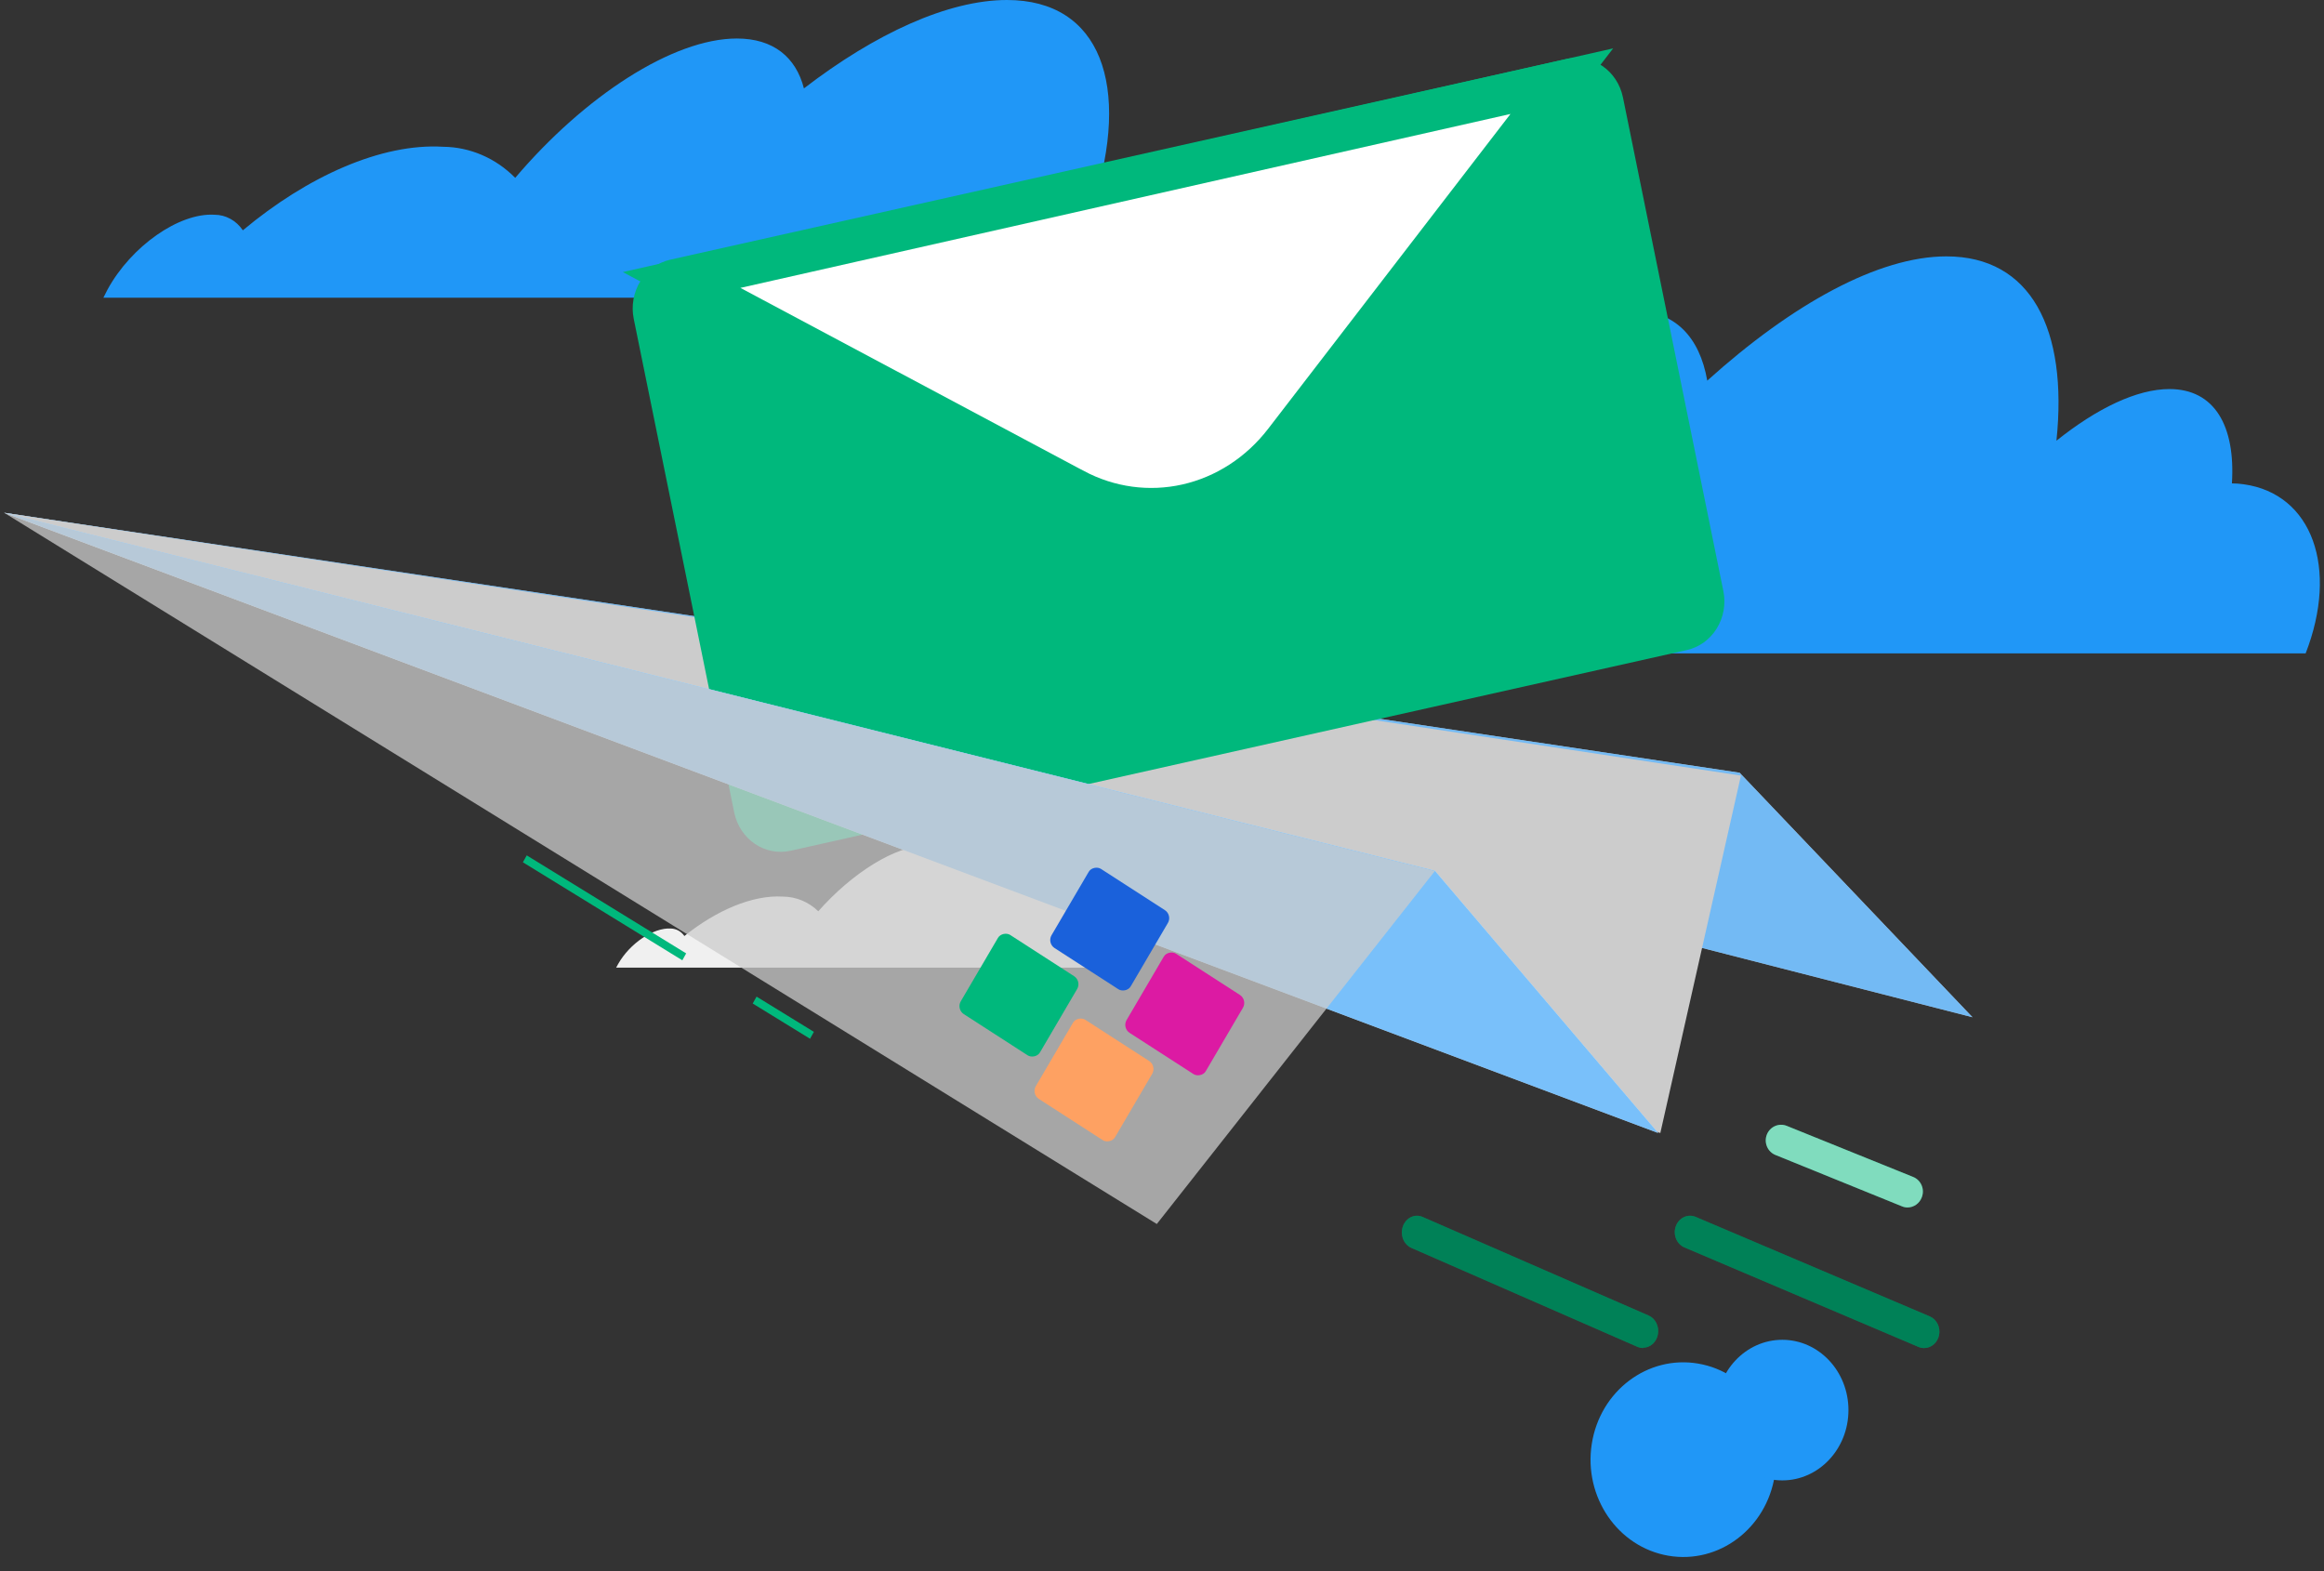 <svg width="281" height="190" viewBox="0 0 281 190" fill="none" xmlns="http://www.w3.org/2000/svg">
<rect x="0" y="0" width="281" height="190" fill="#333333" stroke="none"/>
<path d="M214.595 178.385C215.59 171.97 211.443 165.922 205.331 164.877C199.22 163.833 193.458 168.186 192.463 174.601C191.468 181.016 195.615 187.064 201.727 188.109C207.838 189.153 213.6 184.8 214.595 178.385Z" fill="#2097F7"/>
<path d="M215.5 179C219.918 179 223.5 175.194 223.5 170.5C223.5 165.806 219.918 162 215.5 162C211.082 162 207.5 165.806 207.5 170.5C207.5 175.194 211.082 179 215.5 179Z" fill="#2097F7"/>
<path d="M132.16 24.852C136.799 10.337 133.075 0 121.756 0C114.637 0 105.806 4.071 97.205 10.689C96.235 6.911 93.499 4.656 89.098 4.656C81.347 4.656 70.669 11.645 62.296 21.504C59.939 19.115 56.818 17.772 53.567 17.746C46.146 17.297 37.169 21.319 29.364 27.849C28.973 27.265 28.457 26.79 27.858 26.462C27.26 26.134 26.596 25.964 25.924 25.965C21.65 25.712 15.858 29.772 12.994 35.024C12.82 35.346 12.665 35.668 12.5 36H134.411C134.777 31.412 134.017 27.586 132.16 24.852Z" fill="#2097F7"/>
<path d="M133.286 111.733C135.57 104.88 133.756 100 128.175 100C124.667 100 120.33 101.888 116.103 105.05C115.876 104.169 115.349 103.4 114.618 102.881C113.888 102.362 113 102.127 112.116 102.218C108.313 102.218 103.064 105.522 98.939 110.185C97.782 109.053 96.247 108.418 94.648 108.41C90.965 108.193 86.591 110.091 82.751 113.177C82.564 112.904 82.318 112.68 82.032 112.523C81.746 112.365 81.427 112.279 81.102 112.271C79.003 112.148 76.157 114.064 74.749 116.547L74.5 117H134.428C134.678 115.161 134.273 113.29 133.286 111.733Z" fill="#F0F0F0"/>
<path d="M271.291 58.555C270.818 58.485 270.342 58.45 269.866 58.449C270.307 51.493 267.761 47.042 262.309 47.042C258.384 47.042 253.558 49.363 248.649 53.287C250.056 39.779 245.551 31 235.348 31C227.13 31 216.714 36.757 206.428 46.025C205.509 40.729 202.494 37.543 197.401 37.543C188.457 37.543 175.743 47.368 165.549 61.222C164.387 59.624 162.897 58.319 161.189 57.401C159.481 56.482 157.597 55.975 155.676 55.916C147.164 55.293 136.583 60.934 127.179 70.125C126.837 69.35 126.292 68.692 125.608 68.225C124.923 67.758 124.127 67.502 123.309 67.487C118.649 67.141 112.278 72.217 108.5 79H278.782C282.781 68.715 279.601 59.716 271.291 58.555Z" fill="#2097F7"/>
<path d="M0.5 62L210.342 93.434L238.5 123L0.5 62Z" fill="#F1F1F1"/>
<path opacity="0.6" d="M0.5 62L210.342 93.434L238.5 123L0.5 62Z" fill="#2097F7"/>
<path d="M0.5 62L210.5 93.778L200.754 137L0.5 62Z" fill="#CCCCCC"/>
<path d="M196.23 11.752L208.375 71.464C208.69 73.023 208.404 74.65 207.578 75.988C206.752 77.326 205.454 78.265 203.968 78.6L95.579 102.87C94.093 103.199 92.543 102.897 91.269 102.031C89.994 101.165 89.098 99.805 88.777 98.247L76.623 38.536C76.31 36.975 76.599 35.348 77.426 34.011C78.254 32.673 79.553 31.734 81.039 31.399L189.428 7.129C190.916 6.801 192.466 7.104 193.741 7.972C195.016 8.84 195.911 10.203 196.23 11.762V11.752Z" fill="#00B87C"/>
<path d="M129.879 59.155L82.413 33.853L188.841 9.815L155.312 53.377C155.312 53.377 155.312 53.377 155.312 53.377C152.297 57.293 148.131 59.975 143.521 61.017C138.914 62.058 134.104 61.406 129.88 59.155C129.88 59.155 129.879 59.155 129.879 59.155Z" fill="white" stroke="#00B87C" stroke-width="5"/>
<path d="M0.5 62L173.489 105.271L200.5 137L0.5 62Z" fill="white"/>
<path opacity="0.6" d="M0.5 62L173.489 105.271L200.5 137L0.5 62Z" fill="#2097F7"/>
<path d="M63.689 103.427L63.224 104.262L82.501 116.114L82.966 115.28L63.689 103.427Z" fill="#00B87C"/>
<path d="M91.477 120.505L91.012 121.339L97.944 125.601L98.409 124.767L91.477 120.505Z" fill="#00B87C"/>
<path d="M0.5 62L173.5 105.31L139.872 148L0.5 62Z" fill="#CCCCCC" fill-opacity="0.75"/>
<path d="M232.647 163C232.413 163.001 232.18 162.953 231.963 162.861L203.658 150.828C203.205 150.632 202.843 150.251 202.65 149.77C202.457 149.288 202.45 148.744 202.629 148.256C202.809 147.768 203.161 147.377 203.608 147.166C204.055 146.956 204.562 146.945 205.017 147.134L233.331 159.168C233.731 159.338 234.064 159.653 234.271 160.058C234.479 160.463 234.548 160.934 234.467 161.388C234.386 161.842 234.16 162.252 233.827 162.546C233.495 162.841 233.077 163.001 232.647 163Z" fill="#00B87C"/>
<rect width="11.09" height="11.4" rx="1.099" transform="matrix(0.506 -0.863 0.84 0.542 115.61 122.024)" fill="#00B87C"/>
<rect width="11.09" height="11.4" rx="1.099" transform="matrix(0.506 -0.863 0.84 0.542 124.686 132.279)" fill="#FEA162"/>
<rect width="11.09" height="11.4" rx="1.099" transform="matrix(0.506 -0.863 0.84 0.542 126.584 114.036)" fill="#1A61DB"/>
<rect width="11.09" height="11.4" rx="1.099" transform="matrix(0.506 -0.863 0.84 0.542 135.659 124.291)" fill="#DC1AA3"/>
<path opacity="0.3" d="M232.647 163C232.413 163.001 232.18 162.953 231.963 162.861L203.658 150.828C203.205 150.632 202.843 150.251 202.65 149.77C202.457 149.288 202.45 148.744 202.629 148.256C202.809 147.768 203.161 147.377 203.608 147.166C204.055 146.956 204.562 146.945 205.017 147.134L233.331 159.168C233.731 159.338 234.064 159.653 234.271 160.058C234.479 160.463 234.548 160.934 234.467 161.388C234.386 161.842 234.16 162.252 233.827 162.546C233.495 162.841 233.077 163.001 232.647 163Z" fill="black"/>
<path d="M230.636 146C230.403 145.999 230.173 145.95 229.958 145.858L214.686 139.658C214.458 139.568 214.249 139.433 214.072 139.26C213.895 139.087 213.754 138.881 213.656 138.652C213.558 138.423 213.505 138.177 213.5 137.927C213.496 137.678 213.54 137.43 213.63 137.197C213.72 136.965 213.854 136.753 214.025 136.574C214.195 136.395 214.399 136.252 214.624 136.154C214.849 136.055 215.091 136.003 215.336 136C215.581 135.997 215.824 136.044 216.051 136.137L231.323 142.309C231.781 142.492 232.148 142.853 232.345 143.313C232.542 143.773 232.552 144.293 232.372 144.76C232.242 145.123 232.005 145.436 231.695 145.657C231.384 145.879 231.015 145.999 230.636 146Z" fill="#00B87C"/>
<path opacity="0.5" d="M230.636 146C230.403 145.999 230.173 145.95 229.958 145.858L214.686 139.658C214.458 139.568 214.249 139.433 214.072 139.26C213.895 139.087 213.754 138.881 213.656 138.652C213.558 138.423 213.505 138.177 213.5 137.927C213.496 137.678 213.54 137.43 213.63 137.197C213.72 136.965 213.854 136.753 214.025 136.574C214.195 136.395 214.399 136.252 214.624 136.154C214.849 136.055 215.091 136.003 215.336 136C215.581 135.997 215.824 136.044 216.051 136.137L231.323 142.309C231.781 142.492 232.148 142.853 232.345 143.313C232.542 143.773 232.552 144.293 232.372 144.76C232.242 145.123 232.005 145.436 231.695 145.657C231.384 145.879 231.015 145.999 230.636 146Z" fill="white"/>
<path d="M198.666 163C198.437 162.997 198.211 162.949 197.998 162.859L170.669 150.898C170.444 150.802 170.238 150.657 170.064 150.473C169.89 150.289 169.75 150.069 169.653 149.825C169.557 149.582 169.505 149.319 169.5 149.053C169.496 148.787 169.539 148.523 169.628 148.276C169.717 148.028 169.849 147.803 170.017 147.612C170.185 147.421 170.386 147.269 170.608 147.164C170.829 147.059 171.068 147.003 171.309 147C171.55 146.997 171.79 147.047 172.014 147.146L199.343 159.067C199.739 159.239 200.068 159.559 200.274 159.971C200.479 160.383 200.548 160.861 200.467 161.322C200.387 161.784 200.163 162.2 199.834 162.499C199.505 162.798 199.092 162.961 198.666 162.96V163Z" fill="#00B87C"/>
<path opacity="0.3" d="M198.666 163C198.437 162.997 198.211 162.949 197.998 162.859L170.669 150.898C170.444 150.802 170.238 150.657 170.064 150.473C169.89 150.289 169.75 150.069 169.653 149.825C169.557 149.582 169.505 149.319 169.5 149.053C169.496 148.787 169.539 148.523 169.628 148.276C169.717 148.028 169.849 147.803 170.017 147.612C170.185 147.421 170.386 147.269 170.608 147.164C170.829 147.059 171.068 147.003 171.309 147C171.55 146.997 171.79 147.047 172.014 147.146L199.343 159.067C199.739 159.239 200.068 159.559 200.274 159.971C200.479 160.383 200.548 160.861 200.467 161.322C200.387 161.784 200.163 162.2 199.834 162.499C199.505 162.798 199.092 162.961 198.666 162.96V163Z" fill="black"/>
</svg>
